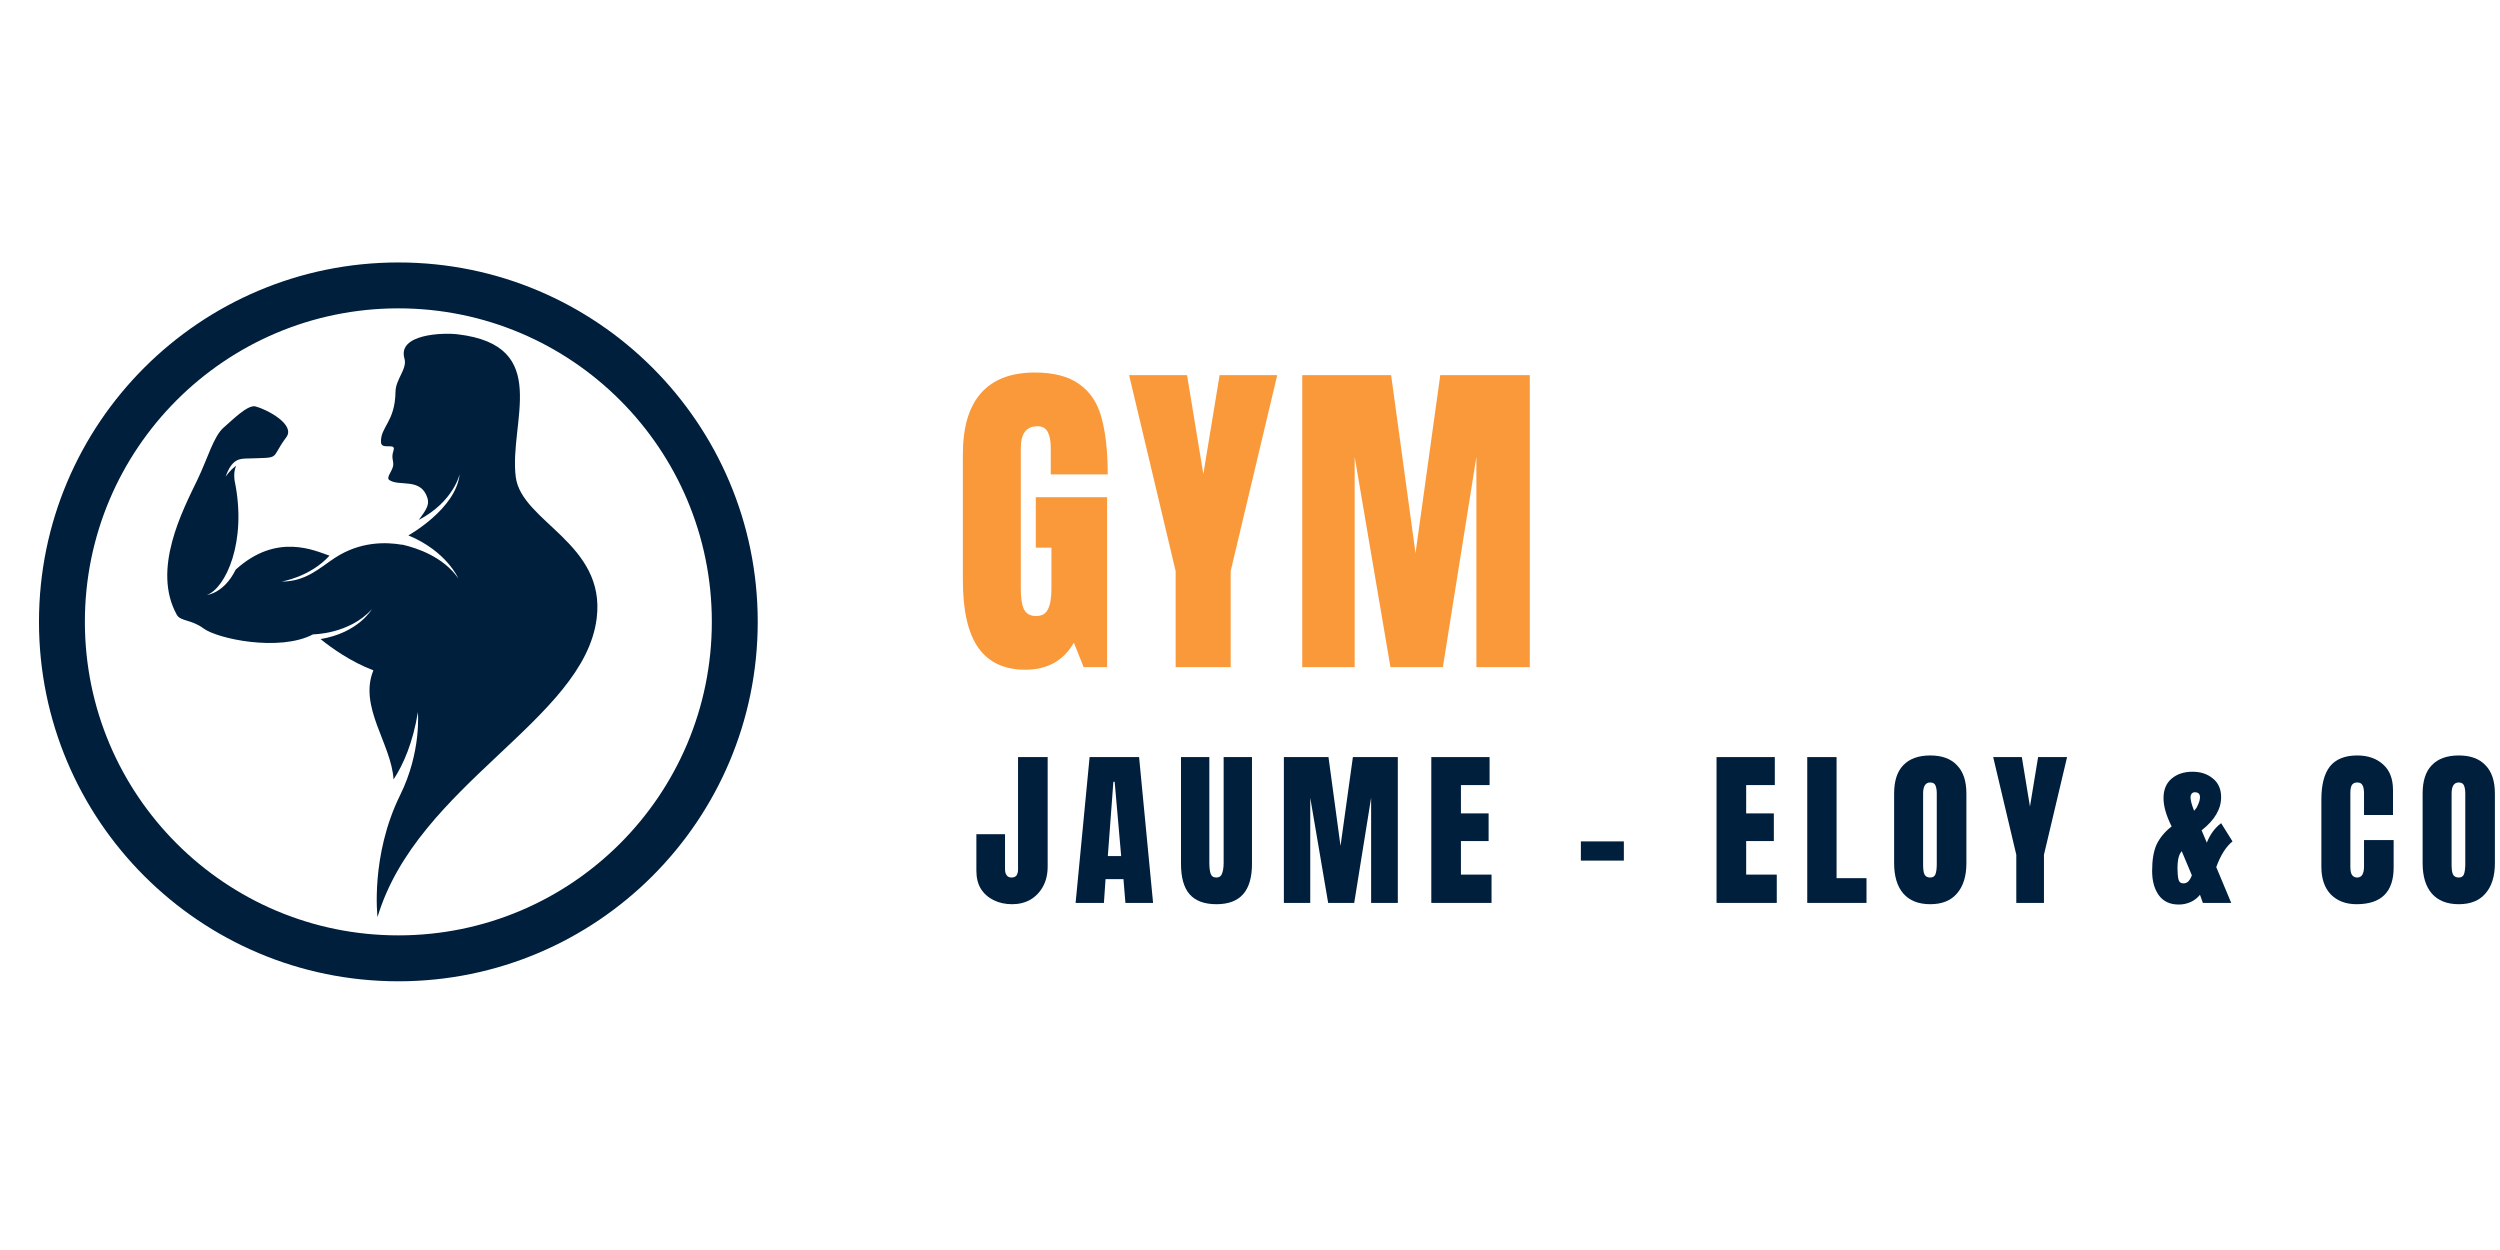 <svg xmlns="http://www.w3.org/2000/svg" xmlns:xlink="http://www.w3.org/1999/xlink" width="160" zoomAndPan="magnify" viewBox="0 0 120 60" height="80" preserveAspectRatio="xMidYMid meet" version="1.0"><defs><g/><clipPath id="c34bc55a72"><path d="M 1.871 12.598 L 36.371 12.598 L 36.371 47.098 L 1.871 47.098 Z M 1.871 12.598 " clip-rule="nonzero"/></clipPath></defs><g fill="#fa9939" fill-opacity="1"><g transform="translate(45.718, 32.022)"><g><path d="M 3.5 0.125 C 2.488 0.125 1.734 -0.227 1.234 -0.938 C 0.742 -1.645 0.5 -2.723 0.5 -4.172 L 0.5 -10.219 C 0.5 -11.508 0.785 -12.484 1.359 -13.141 C 1.941 -13.805 2.805 -14.141 3.953 -14.141 C 4.867 -14.141 5.582 -13.953 6.094 -13.578 C 6.613 -13.211 6.969 -12.676 7.156 -11.969 C 7.352 -11.258 7.453 -10.352 7.453 -9.25 L 4.719 -9.25 L 4.719 -10.5 C 4.719 -10.844 4.672 -11.102 4.578 -11.281 C 4.484 -11.469 4.316 -11.562 4.078 -11.562 C 3.547 -11.562 3.281 -11.211 3.281 -10.516 L 3.281 -3.734 C 3.281 -3.305 3.332 -2.984 3.438 -2.766 C 3.551 -2.555 3.742 -2.453 4.016 -2.453 C 4.285 -2.453 4.473 -2.555 4.578 -2.766 C 4.691 -2.984 4.75 -3.305 4.75 -3.734 L 4.75 -5.734 L 4 -5.734 L 4 -8.156 L 7.422 -8.156 L 7.422 0 L 6.297 0 L 5.828 -1.172 C 5.328 -0.305 4.551 0.125 3.5 0.125 Z M 3.5 0.125 "/></g></g></g><g fill="#fa9939" fill-opacity="1"><g transform="translate(54.119, 32.022)"><g><path d="M 2.312 0 L 2.312 -4.609 L 0.078 -14.016 L 2.859 -14.016 L 3.641 -9.266 L 4.422 -14.016 L 7.188 -14.016 L 4.953 -4.609 L 4.953 0 Z M 2.312 0 "/></g></g></g><g fill="#fa9939" fill-opacity="1"><g transform="translate(61.883, 32.022)"><g><path d="M 0.625 0 L 0.625 -14.016 L 4.891 -14.016 L 6.062 -5.469 L 7.25 -14.016 L 11.547 -14.016 L 11.547 0 L 8.984 0 L 8.984 -10.094 L 7.375 0 L 4.859 0 L 3.141 -10.094 L 3.141 0 Z M 0.625 0 "/></g></g></g><g fill="#001f3d" fill-opacity="1"><g transform="translate(46.71, 43.34)"><g><path d="M 1.875 0.062 C 1.551 0.062 1.258 0 1 -0.125 C 0.738 -0.25 0.531 -0.43 0.375 -0.672 C 0.227 -0.91 0.156 -1.203 0.156 -1.547 L 0.156 -3.297 L 1.531 -3.297 L 1.531 -1.625 C 1.531 -1.5 1.555 -1.398 1.609 -1.328 C 1.66 -1.254 1.738 -1.219 1.844 -1.219 C 1.945 -1.219 2.023 -1.25 2.078 -1.312 C 2.129 -1.383 2.156 -1.484 2.156 -1.609 L 2.156 -7 L 3.578 -7 L 3.578 -1.75 C 3.578 -1.383 3.504 -1.066 3.359 -0.797 C 3.211 -0.523 3.008 -0.312 2.75 -0.156 C 2.488 -0.008 2.195 0.062 1.875 0.062 Z M 1.875 0.062 "/></g></g></g><g fill="#001f3d" fill-opacity="1"><g transform="translate(51.504, 43.34)"><g><path d="M 0.125 0 L 0.797 -7 L 3.172 -7 L 3.844 0 L 2.516 0 L 2.422 -1.141 L 1.562 -1.141 L 1.484 0 Z M 1.672 -2.25 L 2.312 -2.25 L 2 -5.812 L 1.938 -5.812 Z M 1.672 -2.25 "/></g></g></g><g fill="#001f3d" fill-opacity="1"><g transform="translate(56.454, 43.34)"><g><path d="M 1.938 0.062 C 1.352 0.062 0.922 -0.098 0.641 -0.422 C 0.367 -0.742 0.234 -1.227 0.234 -1.875 L 0.234 -7 L 1.594 -7 L 1.594 -1.938 C 1.594 -1.707 1.613 -1.531 1.656 -1.406 C 1.695 -1.281 1.789 -1.219 1.938 -1.219 C 2.07 -1.219 2.16 -1.281 2.203 -1.406 C 2.254 -1.531 2.281 -1.707 2.281 -1.938 L 2.281 -7 L 3.641 -7 L 3.641 -1.875 C 3.641 -1.227 3.5 -0.742 3.219 -0.422 C 2.938 -0.098 2.508 0.062 1.938 0.062 Z M 1.938 0.062 "/></g></g></g><g fill="#001f3d" fill-opacity="1"><g transform="translate(61.314, 43.34)"><g><path d="M 0.312 0 L 0.312 -7 L 2.453 -7 L 3.031 -2.734 L 3.625 -7 L 5.781 -7 L 5.781 0 L 4.5 0 L 4.5 -5.047 L 3.688 0 L 2.438 0 L 1.578 -5.047 L 1.578 0 Z M 0.312 0 "/></g></g></g><g fill="#001f3d" fill-opacity="1"><g transform="translate(68.391, 43.34)"><g><path d="M 0.312 0 L 0.312 -7 L 3.109 -7 L 3.109 -5.656 L 1.734 -5.656 L 1.734 -4.297 L 3.062 -4.297 L 3.062 -2.969 L 1.734 -2.969 L 1.734 -1.359 L 3.203 -1.359 L 3.203 0 Z M 0.312 0 "/></g></g></g><g fill="#001f3d" fill-opacity="1"><g transform="translate(72.745, 43.34)"><g/></g></g><g fill="#001f3d" fill-opacity="1"><g transform="translate(75.648, 43.34)"><g><path d="M 0.234 -2.031 L 0.234 -2.953 L 2.297 -2.953 L 2.297 -2.031 Z M 0.234 -2.031 "/></g></g></g><g fill="#001f3d" fill-opacity="1"><g transform="translate(79.179, 43.34)"><g/></g></g><g fill="#001f3d" fill-opacity="1"><g transform="translate(82.082, 43.34)"><g><path d="M 0.312 0 L 0.312 -7 L 3.109 -7 L 3.109 -5.656 L 1.734 -5.656 L 1.734 -4.297 L 3.062 -4.297 L 3.062 -2.969 L 1.734 -2.969 L 1.734 -1.359 L 3.203 -1.359 L 3.203 0 Z M 0.312 0 "/></g></g></g><g fill="#001f3d" fill-opacity="1"><g transform="translate(86.436, 43.34)"><g><path d="M 0.312 0 L 0.312 -7 L 1.719 -7 L 1.719 -1.188 L 3.156 -1.188 L 3.156 0 Z M 0.312 0 "/></g></g></g><g fill="#001f3d" fill-opacity="1"><g transform="translate(90.668, 43.34)"><g><path d="M 1.984 0.062 C 1.422 0.062 0.988 -0.109 0.688 -0.453 C 0.395 -0.797 0.25 -1.281 0.25 -1.906 L 0.25 -5.25 C 0.25 -5.852 0.395 -6.305 0.688 -6.609 C 0.988 -6.922 1.422 -7.078 1.984 -7.078 C 2.547 -7.078 2.973 -6.922 3.266 -6.609 C 3.566 -6.305 3.719 -5.852 3.719 -5.25 L 3.719 -1.906 C 3.719 -1.281 3.566 -0.797 3.266 -0.453 C 2.973 -0.109 2.547 0.062 1.984 0.062 Z M 1.984 -1.219 C 2.109 -1.219 2.191 -1.27 2.234 -1.375 C 2.273 -1.488 2.297 -1.645 2.297 -1.844 L 2.297 -5.266 C 2.297 -5.422 2.273 -5.547 2.234 -5.641 C 2.191 -5.734 2.109 -5.781 1.984 -5.781 C 1.754 -5.781 1.641 -5.602 1.641 -5.25 L 1.641 -1.828 C 1.641 -1.629 1.66 -1.477 1.703 -1.375 C 1.754 -1.27 1.848 -1.219 1.984 -1.219 Z M 1.984 -1.219 "/></g></g></g><g fill="#001f3d" fill-opacity="1"><g transform="translate(95.626, 43.34)"><g><path d="M 1.156 0 L 1.156 -2.312 L 0.047 -7 L 1.422 -7 L 1.812 -4.625 L 2.203 -7 L 3.594 -7 L 2.484 -2.312 L 2.484 0 Z M 1.156 0 "/></g></g></g><g fill="#001f3d" fill-opacity="1"><g transform="translate(100.258, 43.34)"><g/></g></g><g fill="#001f3d" fill-opacity="1"><g transform="translate(103.161, 43.34)"><g><path d="M 1.422 0.078 C 1.004 0.078 0.688 -0.066 0.469 -0.359 C 0.25 -0.66 0.141 -1.051 0.141 -1.531 C 0.141 -2.062 0.211 -2.488 0.359 -2.812 C 0.516 -3.133 0.754 -3.422 1.078 -3.672 C 0.816 -4.191 0.688 -4.645 0.688 -5.031 C 0.688 -5.426 0.812 -5.734 1.062 -5.953 C 1.32 -6.18 1.66 -6.297 2.078 -6.297 C 2.473 -6.297 2.801 -6.188 3.062 -5.969 C 3.32 -5.758 3.453 -5.461 3.453 -5.078 C 3.453 -4.504 3.141 -3.973 2.516 -3.484 L 2.766 -2.891 C 2.922 -3.285 3.148 -3.598 3.453 -3.828 L 4 -2.953 C 3.688 -2.703 3.426 -2.289 3.219 -1.719 L 3.938 0 L 2.578 0 L 2.438 -0.391 C 2.32 -0.242 2.176 -0.129 2 -0.047 C 1.82 0.035 1.629 0.078 1.422 0.078 Z M 2.219 -4.5 C 2.27 -4.551 2.316 -4.633 2.359 -4.75 C 2.41 -4.863 2.438 -4.973 2.438 -5.078 C 2.438 -5.234 2.352 -5.312 2.188 -5.312 C 2.125 -5.312 2.07 -5.285 2.031 -5.234 C 2 -5.191 1.984 -5.141 1.984 -5.078 C 1.984 -4.93 2.039 -4.711 2.156 -4.422 Z M 1.641 -0.938 C 1.742 -0.938 1.828 -0.973 1.891 -1.047 C 1.961 -1.129 2.016 -1.223 2.047 -1.328 L 1.562 -2.484 L 1.516 -2.422 C 1.461 -2.348 1.422 -2.238 1.391 -2.094 C 1.367 -1.957 1.359 -1.82 1.359 -1.688 L 1.359 -1.641 C 1.359 -1.43 1.375 -1.258 1.406 -1.125 C 1.438 -1 1.516 -0.938 1.641 -0.938 Z M 1.641 -0.938 "/></g></g></g><g fill="#001f3d" fill-opacity="1"><g transform="translate(108.273, 43.34)"><g/></g></g><g fill="#001f3d" fill-opacity="1"><g transform="translate(111.176, 43.34)"><g><path d="M 1.938 0.062 C 1.426 0.062 1.016 -0.094 0.703 -0.406 C 0.398 -0.727 0.25 -1.172 0.25 -1.734 L 0.25 -4.969 C 0.25 -5.664 0.383 -6.191 0.656 -6.547 C 0.938 -6.898 1.375 -7.078 1.969 -7.078 C 2.488 -7.078 2.906 -6.93 3.219 -6.641 C 3.531 -6.359 3.688 -5.953 3.688 -5.422 L 3.688 -4.219 L 2.297 -4.219 L 2.297 -5.25 C 2.297 -5.445 2.27 -5.582 2.219 -5.656 C 2.176 -5.738 2.094 -5.781 1.969 -5.781 C 1.844 -5.781 1.754 -5.734 1.703 -5.641 C 1.66 -5.555 1.641 -5.43 1.641 -5.266 L 1.641 -1.75 C 1.641 -1.562 1.664 -1.426 1.719 -1.344 C 1.781 -1.258 1.863 -1.219 1.969 -1.219 C 2.188 -1.219 2.297 -1.395 2.297 -1.75 L 2.297 -3.016 L 3.719 -3.016 L 3.719 -1.703 C 3.719 -0.523 3.125 0.062 1.938 0.062 Z M 1.938 0.062 "/></g></g></g><g fill="#001f3d" fill-opacity="1"><g transform="translate(116.036, 43.34)"><g><path d="M 1.984 0.062 C 1.422 0.062 0.988 -0.109 0.688 -0.453 C 0.395 -0.797 0.25 -1.281 0.25 -1.906 L 0.25 -5.25 C 0.25 -5.852 0.395 -6.305 0.688 -6.609 C 0.988 -6.922 1.422 -7.078 1.984 -7.078 C 2.547 -7.078 2.973 -6.922 3.266 -6.609 C 3.566 -6.305 3.719 -5.852 3.719 -5.25 L 3.719 -1.906 C 3.719 -1.281 3.566 -0.797 3.266 -0.453 C 2.973 -0.109 2.547 0.062 1.984 0.062 Z M 1.984 -1.219 C 2.109 -1.219 2.191 -1.27 2.234 -1.375 C 2.273 -1.488 2.297 -1.645 2.297 -1.844 L 2.297 -5.266 C 2.297 -5.422 2.273 -5.547 2.234 -5.641 C 2.191 -5.734 2.109 -5.781 1.984 -5.781 C 1.754 -5.781 1.641 -5.602 1.641 -5.25 L 1.641 -1.828 C 1.641 -1.629 1.66 -1.477 1.703 -1.375 C 1.754 -1.27 1.848 -1.219 1.984 -1.219 Z M 1.984 -1.219 "/></g></g></g><path fill="#001f3d" d="M 24.758 22.906 C 24.414 20.285 26.535 16.59 21.973 16.047 C 21.258 15.961 19.07 16.031 19.414 17.211 C 19.559 17.707 18.992 18.195 18.984 18.805 C 18.965 20.266 18.246 20.496 18.289 21.234 C 18.305 21.543 18.773 21.348 18.879 21.465 C 18.961 21.555 18.828 21.668 18.836 21.949 C 18.836 22.031 18.891 22.207 18.875 22.336 C 18.836 22.621 18.52 22.918 18.684 23.039 C 19.16 23.375 20.211 22.902 20.52 23.914 C 20.621 24.25 20.438 24.492 20.102 24.957 C 21.781 24.074 22.062 22.758 22.062 22.758 C 21.895 24.426 19.602 25.699 19.602 25.699 C 21.441 26.461 21.996 27.758 21.996 27.758 C 21.281 26.738 20.051 26.312 19.309 26.141 L 19.301 26.148 C 18.516 26.012 17.285 25.988 16.082 26.773 C 15.352 27.25 14.684 27.922 13.516 27.914 C 13.516 27.914 14.883 27.699 15.816 26.672 C 15.117 26.438 13.289 25.543 11.312 27.344 C 10.75 28.484 9.934 28.559 9.934 28.559 C 10.82 28.234 11.875 26.016 11.262 23.074 C 11.262 23.074 11.188 22.668 11.336 22.355 C 11.023 22.578 10.828 22.887 10.828 22.887 C 11.133 22.004 11.523 22.02 11.863 22.008 C 13.562 21.953 12.93 22.074 13.742 20.988 C 14.195 20.379 12.82 19.656 12.266 19.508 C 11.887 19.406 11.117 20.199 10.738 20.52 C 10.254 20.934 9.961 22.027 9.473 23.035 C 8.762 24.508 7.277 27.336 8.488 29.512 C 8.66 29.824 9.191 29.734 9.762 30.16 C 10.43 30.664 13.41 31.297 15.027 30.449 C 15.027 30.449 16.762 30.445 17.848 29.242 C 17.848 29.242 17.211 30.371 15.387 30.676 C 15.891 31.086 16.828 31.762 17.922 32.176 C 17.207 33.934 18.781 35.691 18.891 37.414 C 19.371 36.68 19.82 35.641 20.059 34.184 C 20.059 34.184 20.234 36.09 19.207 38.164 C 17.77 41.082 18.121 44.02 18.121 44.02 C 20.031 37.645 28.031 34.555 28.641 29.68 C 29.09 26.082 25.043 25.055 24.758 22.906 " fill-opacity="1" fill-rule="nonzero"/><g clip-path="url(#c34bc55a72)"><path fill="#001f3d" d="M 19.121 44.898 C 10.809 44.898 4.074 38.16 4.074 29.848 C 4.074 21.539 10.809 14.801 19.121 14.801 C 27.434 14.801 34.168 21.539 34.168 29.848 C 34.168 38.16 27.434 44.898 19.121 44.898 Z M 19.121 12.598 C 9.594 12.598 1.871 20.32 1.871 29.848 C 1.871 39.375 9.594 47.102 19.121 47.102 C 28.648 47.102 36.371 39.375 36.371 29.848 C 36.371 20.32 28.648 12.598 19.121 12.598 " fill-opacity="1" fill-rule="nonzero"/></g></svg>